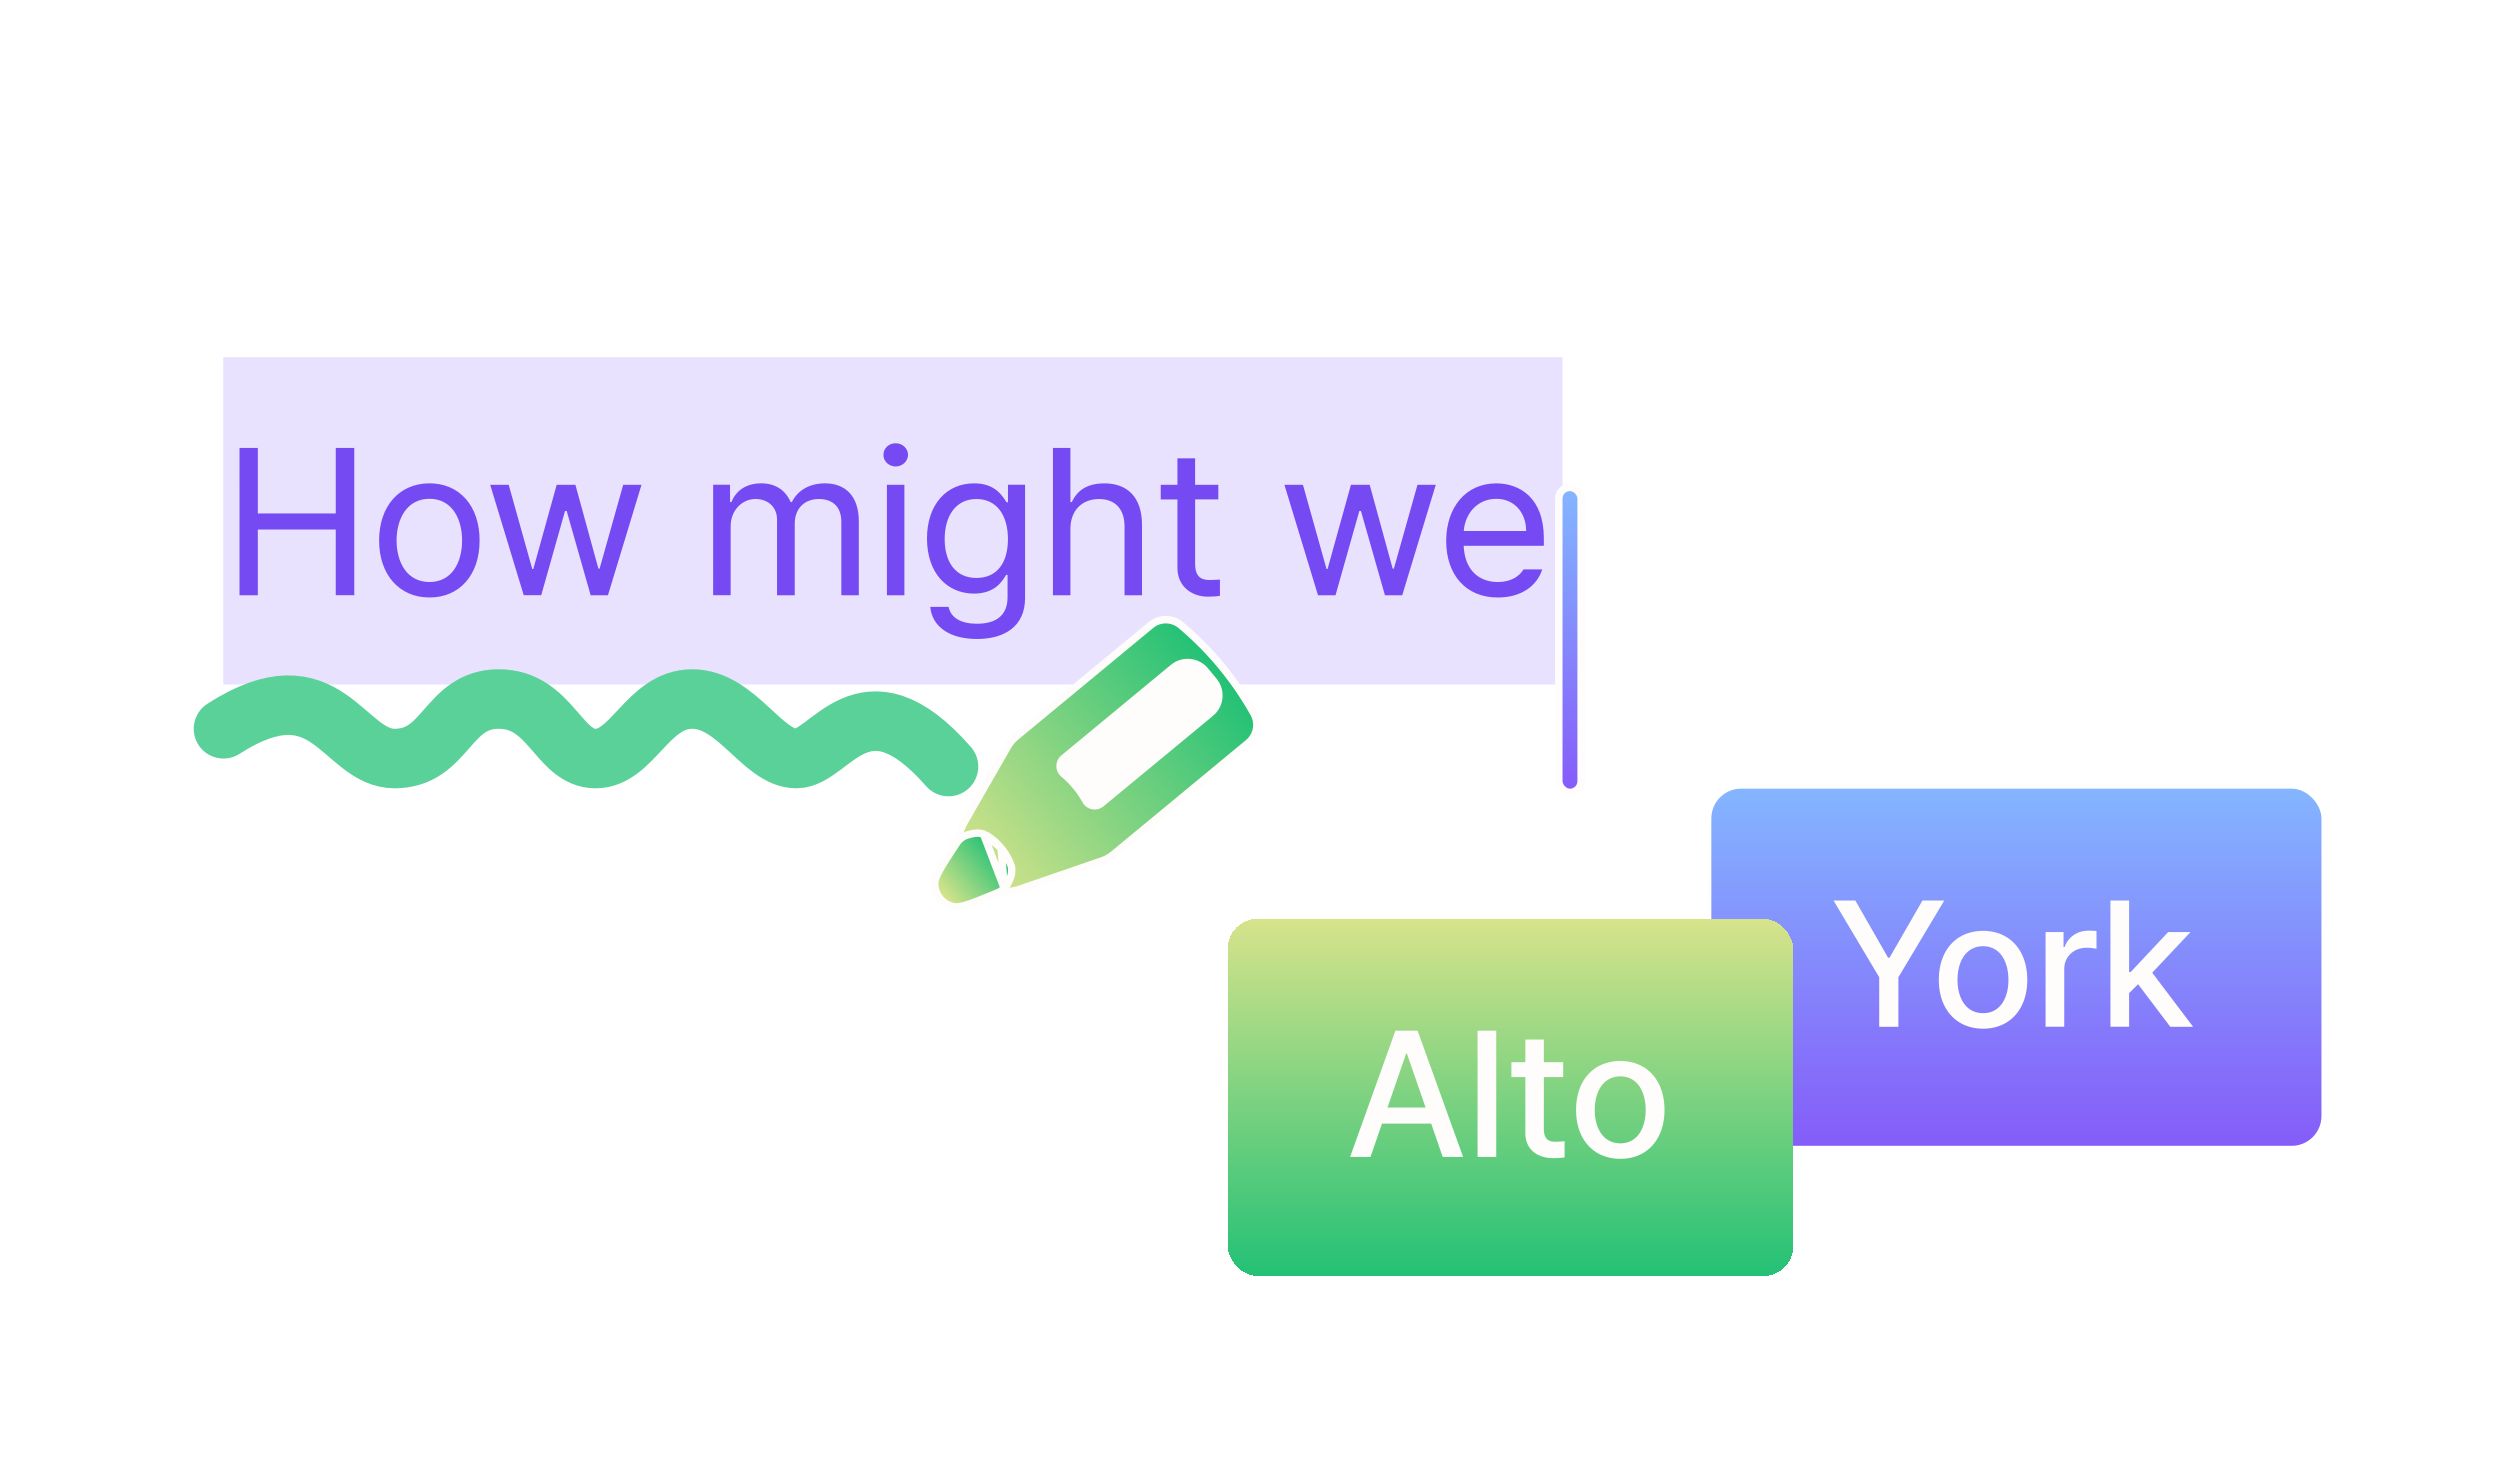 <svg xmlns="http://www.w3.org/2000/svg" fill="none" viewBox="0 0 168 99"><path fill="#A385FB" fill-opacity=".24" d="M15.002 24h90v22h-90z"/><path fill="#764AF3" d="M16.096 40h1.23v-4.416h5.236v4.415h1.245v-9.898h-1.244v4.402h-5.237v-4.402h-1.23zm12.77.15c2.016.007 3.37-1.524 3.362-3.828.007-2.318-1.346-3.842-3.363-3.842-2.023 0-3.39 1.524-3.39 3.842 0 2.303 1.367 3.835 3.39 3.828m-2.216-3.828c.007-1.477.705-2.803 2.215-2.803 1.497 0 2.188 1.326 2.188 2.803 0 1.483-.69 2.789-2.188 2.789-1.51 0-2.208-1.306-2.215-2.79m8.545 3.677h1.176l1.6-5.66h.11L39.692 40h1.163l2.255-7.423h-1.23l-1.586 5.633h-.082l-1.545-5.633H37.41l-1.572 5.66h-.069l-1.585-5.66H32.94zm12.729 0H49.1v-4.634c0-1.08.779-1.832 1.668-1.832.854 0 1.456.56 1.449 1.394V40h1.19v-4.826c.006-.943.594-1.64 1.626-1.64.814 0 1.497.423 1.504 1.517V40h1.176v-4.963c0-1.75-.95-2.557-2.27-2.557-1.066 0-1.852.492-2.228 1.258h-.082c-.349-.793-1.012-1.258-1.983-1.258-.97 0-1.688.465-1.996 1.258h-.095v-1.162h-1.135zM59.6 40h1.175v-7.423H59.6zm-.233-9.433c-.007.43.37.78.82.78.452 0 .828-.35.835-.78-.007-.438-.383-.786-.834-.78-.452-.006-.828.342-.82.78m6.29 12.373c1.81 0 3.219-.82 3.226-2.734v-7.63h-1.149v1.176h-.095c-.267-.396-.732-1.271-2.174-1.271-1.866 0-3.172 1.422-3.172 3.705 0 2.338 1.354 3.698 3.158 3.705 1.436-.007 1.907-.848 2.16-1.258h.096v1.504c0 1.224-.78 1.778-2.05 1.778-1.053 0-1.758-.376-1.915-1.135h-1.23c.13 1.374 1.346 2.16 3.144 2.16m-2.175-6.713c0-1.497.704-2.693 2.133-2.693 1.381 0 2.113 1.1 2.12 2.693-.007 1.634-.76 2.611-2.12 2.611-1.408 0-2.133-1.073-2.133-2.61m8.45-.684c0-1.285.82-2.01 1.927-2.01 1.067 0 1.71.664 1.71 1.833v4.634h1.175v-4.716c0-1.907-1.012-2.803-2.53-2.803-1.175 0-1.838.492-2.187 1.258h-.095V30.1h-1.176V40h1.176zm9.94-2.966h-1.56V30.8h-1.189v1.778h-1.121v.984h1.121v4.607c.007 1.313 1.046 1.928 2.037 1.928.349 0 .636-.027.82-.054v-1.094c-.17.007-.485.027-.697.027-.499 0-.977-.157-.97-1.107V33.56h1.558zm6.698 7.423h1.176l1.6-5.66h.11L93.067 40h1.163l2.255-7.423h-1.23l-1.586 5.633h-.082l-1.545-5.633h-1.258l-1.572 5.66h-.069l-1.585-5.66h-1.245zm12.086.15c1.532.008 2.632-.758 2.981-1.886h-1.258c-.274.458-.834.848-1.723.848-1.32 0-2.235-.861-2.297-2.434h5.387v-.492c.007-2.748-1.641-3.705-3.199-3.705-2.017 0-3.363 1.586-3.363 3.87 0 2.276 1.326 3.807 3.472 3.8m-2.29-4.47c.082-1.148.896-2.16 2.181-2.16 1.224 0 2.003.923 2.01 2.16z"/><g filter="url(#a)"><rect width="1.5" height="20.5" x="104.752" y="24.75" fill="url(#b)" stroke="#FEFDFB" stroke-width=".5" rx=".75"/><rect width="41" height="24" x="115.002" y="44.999" fill="url(#c)" rx="2"/><path fill="#FEFDFB" d="m123.213 52.515 3.07 5.156V61h1.289v-3.328l3.082-5.156h-1.465l-2.214 3.844h-.094l-2.203-3.844zm10.055 8.613c1.793 0 2.964-1.312 2.964-3.28 0-1.981-1.171-3.294-2.964-3.294-1.805 0-2.983 1.313-2.977 3.293-.006 1.969 1.172 3.281 2.977 3.281m-1.723-3.28c0-1.22.557-2.257 1.723-2.263 1.148.006 1.699 1.043 1.699 2.262 0 1.213-.551 2.238-1.699 2.238-1.166 0-1.723-1.025-1.723-2.238m5.918 3.151h1.254V57.12c0-.832.644-1.436 1.512-1.43.257-.006.55.047.656.07v-1.195a5 5 0 0 0-.528-.024c-.744-.005-1.382.422-1.617 1.102h-.07v-1.008h-1.207zm4.359 0h1.254v-2.261l.604-.598 2.162 2.86h1.535l-2.748-3.633 2.572-2.73h-1.5l-2.519 2.683h-.106v-4.805h-1.254z"/></g><path stroke="#5AD198" stroke-linecap="round" stroke-width="4" d="M15.019 48.974c7-4.5 8 2 11.5 2 3.501-.002 3.5-4 7-4 3.502 0 4 4 6.5 4s3.5-4 6.5-4 4.715 4 7 4 4.5-6 10.22.538"/><g filter="url(#d)"><path fill="url(#e)" stroke="#FEFDFB" stroke-width=".5" d="m64.342 48.717.249.023-.25-.023a2.95 2.95 0 0 0 2.654 3.21l.024-.25-.024.25a3.8 3.8 0 0 0 1.583-.189l5.462-1.882c.29-.1.561-.252.799-.448l9.048-7.481a1.58 1.58 0 0 0 .371-1.987 21.5 21.5 0 0 0-4.898-5.925 1.58 1.58 0 0 0-2.021-.01l-9.049 7.481a2.6 2.6 0 0 0-.59.7l-2.876 5.011.217.125-.217-.125a3.8 3.8 0 0 0-.482 1.52Z"/><path fill="url(#f)" stroke="#FEFDFB" stroke-width=".5" d="M67.486 51.7c-.213.2-.35.257-.566.346l-.095-.231.095.231-.01.004c-.762.314-1.346.555-1.791.705-.433.146-.79.228-1.073.164a1.58 1.58 0 0 1-1.235-1.493c-.009-.289.139-.625.364-1.023.23-.408.577-.937 1.029-1.626l.006-.01c.128-.195.21-.32.446-.49.139-.1.367-.178.566-.226.2-.048.439-.082.608-.055.121.019.2.033.257.049zm0 0c.125-.118.244-.327.328-.514s.163-.415.169-.587a3 3 0 0 0 0-.26.5.5 0 0 0-.032-.15 3.8 3.8 0 0 0-.679-1.194m.214 2.705-.214-2.705m0 0a3.8 3.8 0 0 0-1.044-.891z"/><path fill="#FEFDFB" d="M74.159 46.185a.935.935 0 0 1-1.414-.267 6.1 6.1 0 0 0-1.421-1.72.935.935 0 0 1 .003-1.438l7.01-5.796c.32-.263.478-.395.632-.478a1.78 1.78 0 0 1 1.967.187c.136.11.267.27.53.588.264.318.395.477.478.631a1.78 1.78 0 0 1-.186 1.967c-.11.135-.27.267-.588.53z"/></g><g filter="url(#g)"><rect width="38" height="24" x="82.504" y="53.745" fill="url(#h)" rx="2" shape-rendering="crispEdges"/><path fill="#FEFDFB" d="m92.098 69.745.773-2.239h3.305l.773 2.239h1.371l-3.058-8.485h-1.489l-3.046 8.485zm1.142-3.317 1.248-3.62h.059l1.254 3.62zm7.307-5.168h-1.254v8.485h1.254zm4.5 2.121h-1.301v-1.523h-1.242v1.523h-.938v.996h.938v3.75c-.012 1.16.873 1.7 1.851 1.7.346 0 .616-.024.786-.047v-1.09a8 8 0 0 1-.633.035c-.404-.006-.756-.135-.762-.855v-3.493h1.301zm3.844 6.493c1.793 0 2.964-1.313 2.964-3.282 0-1.98-1.171-3.293-2.964-3.293-1.805 0-2.983 1.313-2.977 3.293-.006 1.969 1.172 3.282 2.977 3.282m-1.723-3.282c0-1.218.557-2.256 1.723-2.261 1.148.005 1.699 1.043 1.699 2.261 0 1.213-.551 2.239-1.699 2.239-1.166 0-1.723-1.026-1.723-2.239"/></g><defs><linearGradient id="b" x1="105.502" x2="105.502" y1="25" y2="44.999" gradientUnits="userSpaceOnUse"><stop stop-color="#84B5FF"/><stop offset="1" stop-color="#855CF9"/></linearGradient><linearGradient id="c" x1="135.502" x2="135.502" y1="44.999" y2="68.999" gradientUnits="userSpaceOnUse"><stop stop-color="#84B5FF"/><stop offset="1" stop-color="#855CF9"/></linearGradient><linearGradient id="e" x1="65.197" x2="81.883" y1="50.711" y2="36.916" gradientUnits="userSpaceOnUse"><stop stop-color="#D7E38B"/><stop offset="1" stop-color="#23C176"/></linearGradient><linearGradient id="f" x1="63.366" x2="67.08" y1="52.224" y2="49.155" gradientUnits="userSpaceOnUse"><stop stop-color="#D7E38B"/><stop offset="1" stop-color="#23C176"/></linearGradient><linearGradient id="h" x1="101.504" x2="101.504" y1="53.745" y2="77.745" gradientUnits="userSpaceOnUse"><stop stop-color="#D7E38B"/><stop offset="1" stop-color="#23C176"/></linearGradient><filter id="a" width="67.5" height="60.5" x="96.502" y="24.5" color-interpolation-filters="sRGB" filterUnits="userSpaceOnUse"><feFlood flood-opacity="0" result="BackgroundImageFix"/><feColorMatrix in="SourceAlpha" result="hardAlpha" values="0 0 0 0 0 0 0 0 0 0 0 0 0 0 0 0 0 0 127 0"/><feOffset dy="8"/><feGaussianBlur stdDeviation="4"/><feComposite in2="hardAlpha" operator="out"/><feColorMatrix values="0 0 0 0 0 0 0 0 0 0 0 0 0 0 0 0 0 0 0.08 0"/><feBlend in2="BackgroundImageFix" result="effect1_dropShadow_6322_46628"/><feBlend in="SourceGraphic" in2="effect1_dropShadow_6322_46628" result="shape"/></filter><filter id="d" width="38.149" height="35.797" x="54.561" y="33.394" color-interpolation-filters="sRGB" filterUnits="userSpaceOnUse"><feFlood flood-opacity="0" result="BackgroundImageFix"/><feColorMatrix in="SourceAlpha" result="hardAlpha" values="0 0 0 0 0 0 0 0 0 0 0 0 0 0 0 0 0 0 127 0"/><feOffset dy="8"/><feGaussianBlur stdDeviation="4"/><feComposite in2="hardAlpha" operator="out"/><feColorMatrix values="0 0 0 0 0 0 0 0 0 0 0 0 0 0 0 0 0 0 0.08 0"/><feBlend in2="BackgroundImageFix" result="effect1_dropShadow_6322_46628"/><feBlend in="SourceGraphic" in2="effect1_dropShadow_6322_46628" result="shape"/></filter><filter id="g" width="54" height="40" x="74.504" y="53.745" color-interpolation-filters="sRGB" filterUnits="userSpaceOnUse"><feFlood flood-opacity="0" result="BackgroundImageFix"/><feColorMatrix in="SourceAlpha" result="hardAlpha" values="0 0 0 0 0 0 0 0 0 0 0 0 0 0 0 0 0 0 127 0"/><feOffset dy="8"/><feGaussianBlur stdDeviation="4"/><feComposite in2="hardAlpha" operator="out"/><feColorMatrix values="0 0 0 0 0 0 0 0 0 0 0 0 0 0 0 0 0 0 0.08 0"/><feBlend in2="BackgroundImageFix" result="effect1_dropShadow_6322_46628"/><feBlend in="SourceGraphic" in2="effect1_dropShadow_6322_46628" result="shape"/></filter></defs></svg>